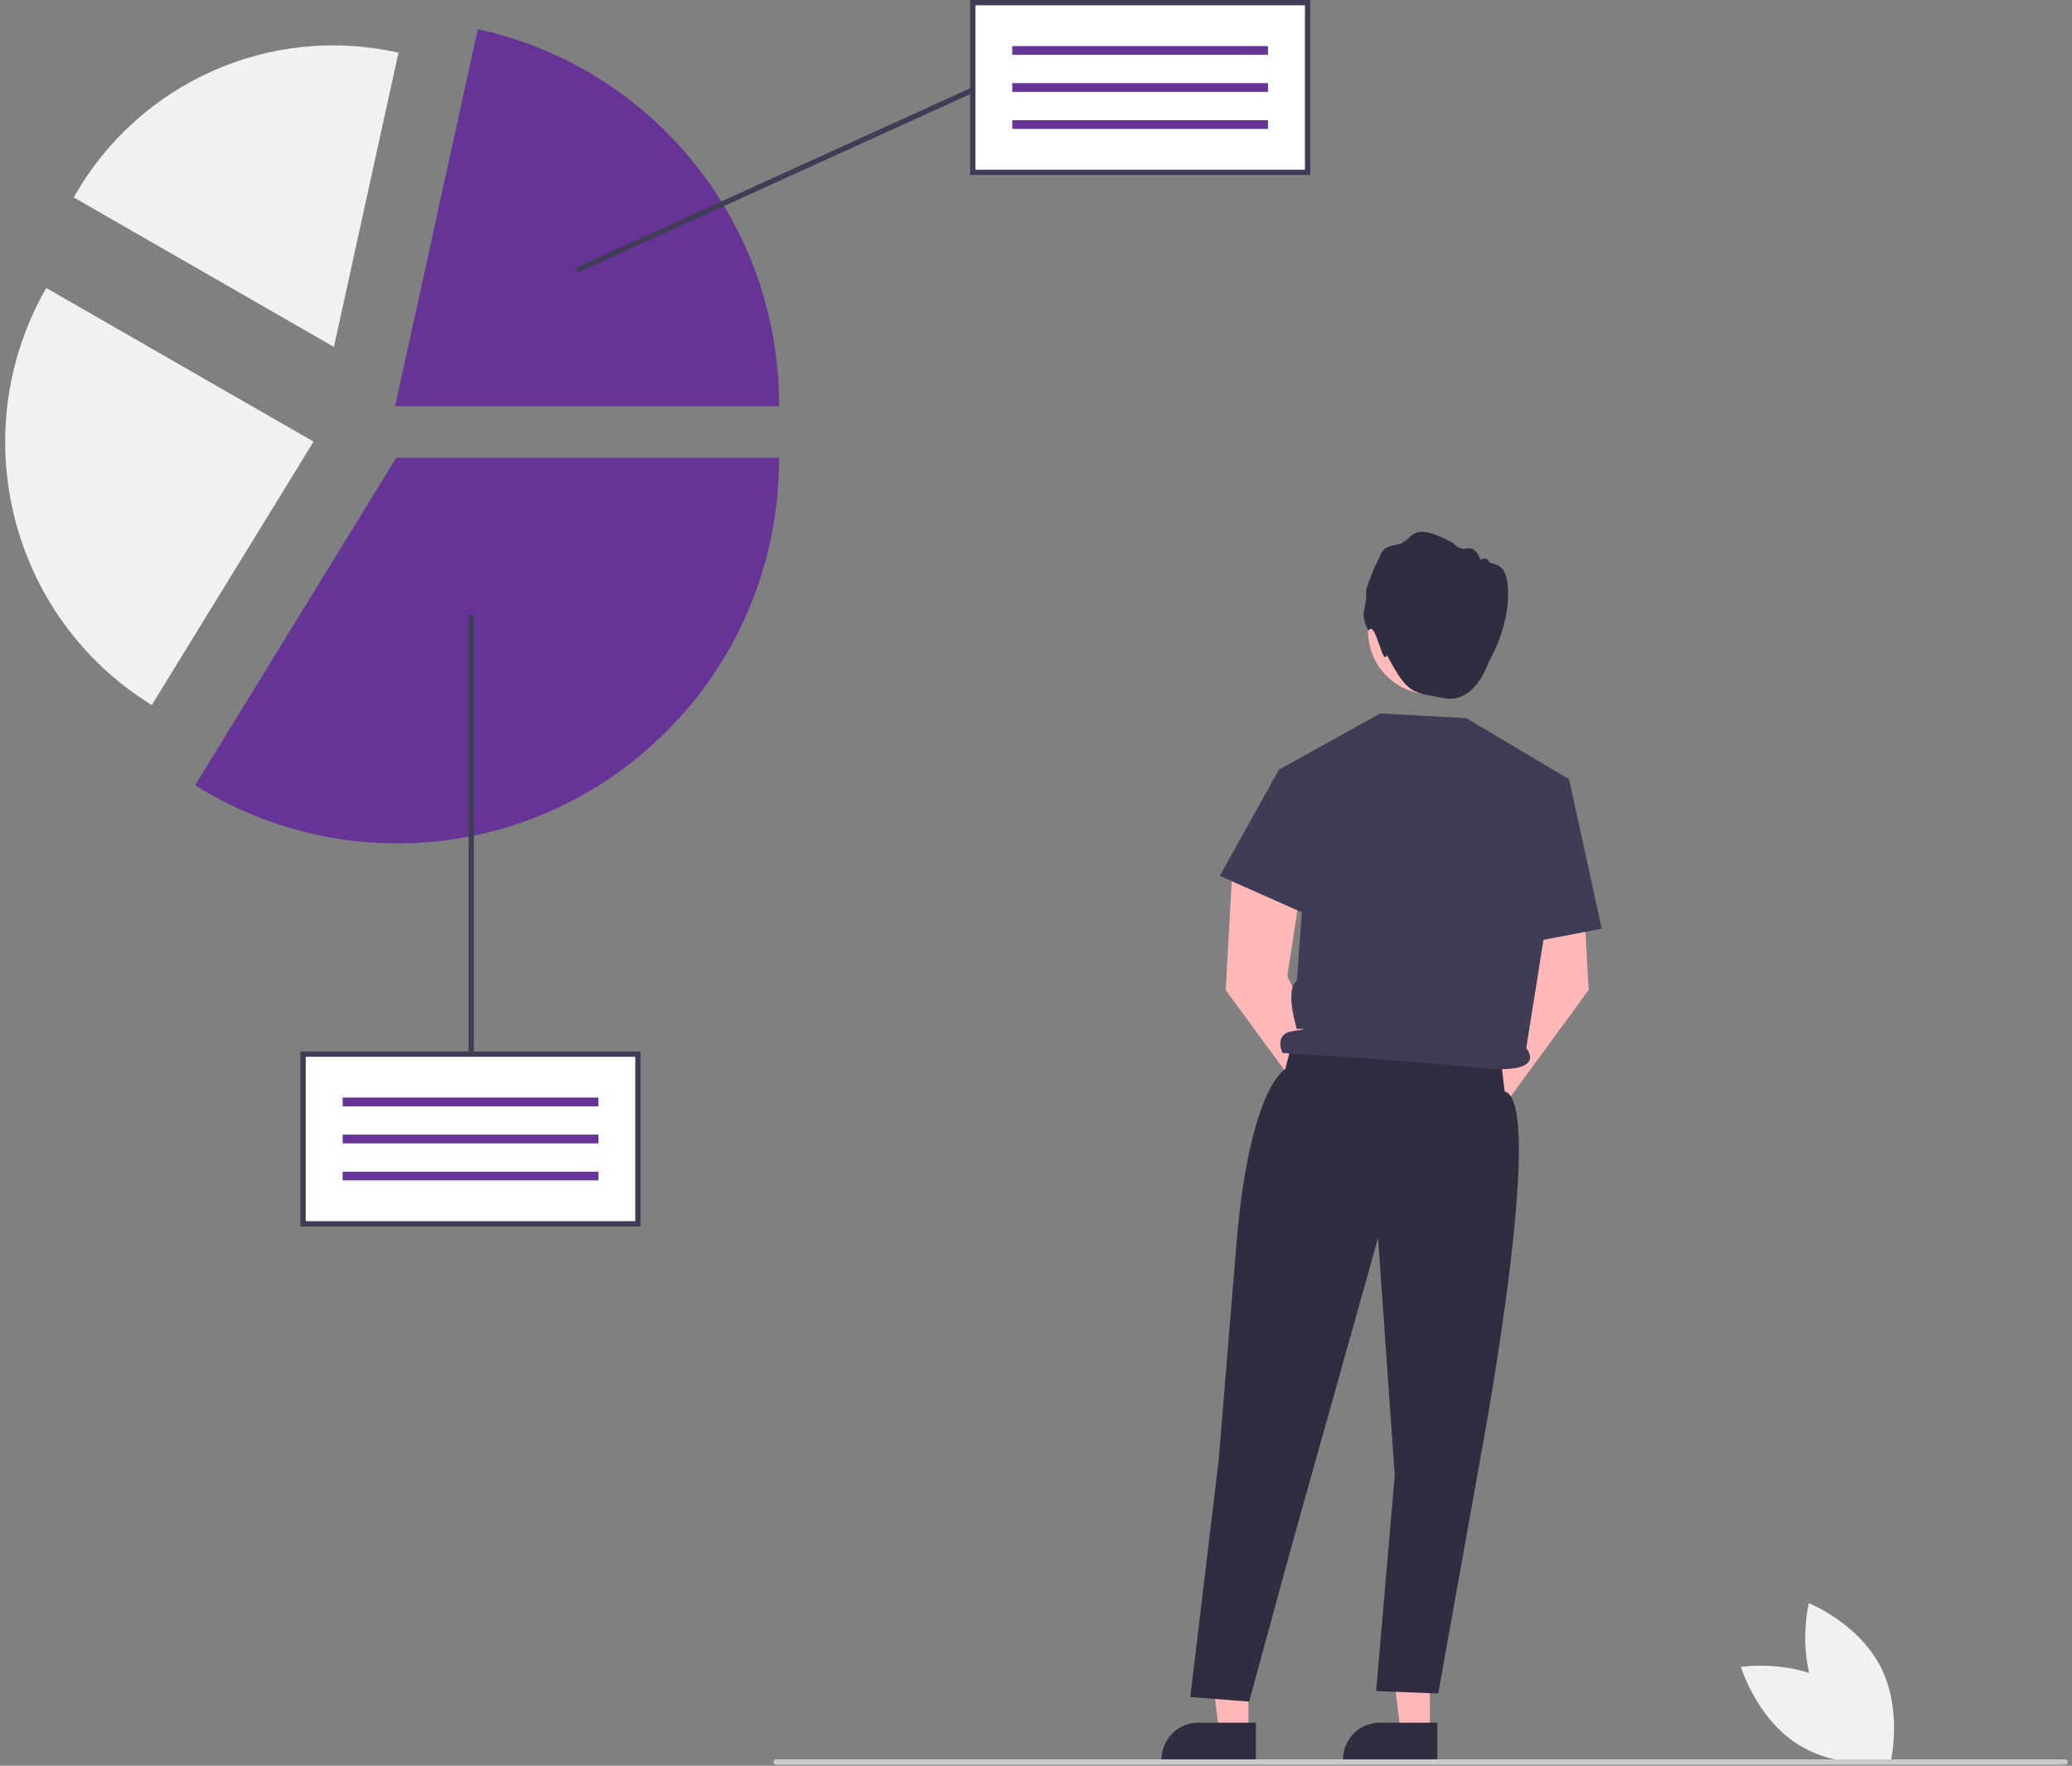 <?xml version="1.0" encoding="UTF-8"?>
<svg xmlns="http://www.w3.org/2000/svg" xmlns:xlink="http://www.w3.org/1999/xlink" width="176px" height="150px" viewBox="0 0 176 150" version="1.1">
<rect x="0" y="0" width="176" height="150" fill="#808080" stroke="none"/>
<g id="surface1">
<path style=" stroke:none;fill-rule:nonzero;fill:rgb(94.51%,94.51%,94.51%);fill-opacity:1;" d="M 154.48 144.332 C 156.395 148.082 160.582 149.75 160.582 149.75 C 160.582 149.75 161.664 145.355 159.746 141.605 C 157.832 137.863 153.645 136.188 153.645 136.188 C 153.645 136.188 152.562 140.59 154.48 144.332 Z M 154.48 144.332 "/>
<path style=" stroke:none;fill-rule:nonzero;fill:rgb(94.51%,94.51%,94.51%);fill-opacity:1;" d="M 155.871 143.141 C 159.418 145.383 160.715 149.723 160.715 149.723 C 160.715 149.723 156.266 150.426 152.719 148.188 C 149.172 145.945 147.875 141.605 147.875 141.605 C 147.875 141.605 152.324 140.902 155.871 143.141 Z M 155.871 143.141 "/>
<path style=" stroke:none;fill-rule:nonzero;fill:rgb(100%,71.765%,71.765%);fill-opacity:1;" d="M 106.043 147.16 L 103.559 147.16 L 102.375 137.512 L 106.043 137.512 Z M 106.043 147.16 "/>
<path style=" stroke:none;fill-rule:nonzero;fill:rgb(18.431%,18.039%,25.49%);fill-opacity:1;" d="M 106.676 149.582 L 98.66 149.582 L 98.66 149.484 C 98.66 147.75 100.059 146.344 101.781 146.344 L 106.676 146.344 Z M 106.676 149.582 "/>
<path style=" stroke:none;fill-rule:nonzero;fill:rgb(100%,71.765%,71.765%);fill-opacity:1;" d="M 121.457 147.16 L 118.973 147.16 L 117.789 137.512 L 121.457 137.512 Z M 121.457 147.16 "/>
<path style=" stroke:none;fill-rule:nonzero;fill:rgb(18.431%,18.039%,25.49%);fill-opacity:1;" d="M 122.094 149.582 L 114.074 149.582 L 114.074 149.484 C 114.074 147.75 115.473 146.344 117.195 146.344 L 122.094 146.344 Z M 122.094 149.582 "/>
<path style=" stroke:none;fill-rule:nonzero;fill:rgb(100%,71.765%,71.765%);fill-opacity:1;" d="M 114.238 92.828 L 109.348 82.926 L 110.605 74.711 L 104.723 73.082 L 104.113 84.098 L 111.742 94.52 C 111.59 95.609 112.324 96.621 113.395 96.812 C 114.477 97.004 115.508 96.305 115.734 95.23 C 115.961 94.152 115.297 93.09 114.238 92.828 Z M 114.238 92.828 "/>
<path style=" stroke:none;fill-rule:nonzero;fill:rgb(100%,71.765%,71.765%);fill-opacity:1;" d="M 124.824 92.828 L 129.715 82.926 L 128.453 74.711 L 134.336 73.082 L 134.945 84.098 L 127.316 94.52 C 127.469 95.609 126.738 96.621 125.66 96.812 C 124.586 97.004 123.551 96.305 123.328 95.23 C 123.102 94.152 123.762 93.09 124.824 92.828 Z M 124.824 92.828 "/>
<path style=" stroke:none;fill-rule:nonzero;fill:rgb(100%,72.549%,72.549%);fill-opacity:1;" d="M 126.906 53.602 C 126.906 56.578 124.508 58.988 121.559 58.988 C 118.602 58.988 116.203 56.578 116.203 53.602 C 116.203 50.633 118.602 48.223 121.559 48.223 C 124.508 48.223 126.906 50.633 126.906 53.602 Z M 126.906 53.602 "/>
<path style=" stroke:none;fill-rule:nonzero;fill:rgb(18.431%,18.039%,25.49%);fill-opacity:1;" d="M 116.246 53.574 C 116.246 53.574 115.664 52.699 115.887 51.754 C 116.023 51.223 116.074 50.668 116.047 50.117 C 116.293 49.301 116.605 48.5 116.98 47.738 C 117.453 46.883 117.23 46.523 118.703 46.254 C 120.176 45.98 119.574 44.051 123.457 46.141 C 123.727 46.516 124.195 46.695 124.641 46.59 C 125.445 46.434 125.738 47.559 125.738 47.559 C 125.738 47.559 126.273 47.242 126.473 47.691 C 126.676 48.141 128.105 47.418 128.105 50.453 C 128.105 53.484 126.477 56.195 126.477 56.195 C 126.477 56.195 125.332 59.828 122.676 59.312 C 120.016 58.793 119.633 59.105 117.805 55.641 C 117.434 56.723 116.859 52.605 116.246 53.574 Z M 116.246 53.574 "/>
<path style=" stroke:none;fill-rule:nonzero;fill:rgb(18.431%,18.039%,25.49%);fill-opacity:1;" d="M 109.793 88.379 L 109.176 90.828 C 109.176 90.828 106.254 92.242 105.082 105 L 103.508 124.121 L 101.105 144.16 L 106.102 144.555 L 109.566 131.855 L 117.055 105.16 L 118.473 125.355 L 116.891 143.656 L 122.164 143.863 L 125.82 123.465 C 125.82 123.465 131.414 93.586 127.805 92.715 L 127.441 89.605 Z M 109.793 88.379 "/>
<path style=" stroke:none;fill-rule:nonzero;fill:rgb(24.706%,23.922%,33.725%);fill-opacity:1;" d="M 108.637 65.379 L 117.246 60.609 L 124.551 61.004 L 133.277 66.195 L 129.641 89.043 C 129.641 89.043 131.727 91.387 125.426 90.699 C 119.125 90.012 108.941 89.453 108.941 89.453 C 108.941 89.453 108.121 87.816 109.871 87.586 C 111.617 87.359 110.156 87.41 110.156 87.41 C 110.156 87.41 109.098 84 110.156 83.336 L 110.668 76.32 Z M 108.637 65.379 "/>
<path style=" stroke:none;fill-rule:nonzero;fill:rgb(24.706%,23.922%,33.725%);fill-opacity:1;" d="M 111.012 65.734 L 108.641 65.379 L 103.609 74.406 L 111.781 78.031 Z M 111.012 65.734 "/>
<path style=" stroke:none;fill-rule:nonzero;fill:rgb(24.706%,23.922%,33.725%);fill-opacity:1;" d="M 130.48 67.367 L 133.277 66.195 L 136.059 78.895 L 128.516 80.332 Z M 130.48 67.367 "/>
<path style=" stroke:none;fill-rule:nonzero;fill:rgb(79.608%,79.608%,79.608%);fill-opacity:1;" d="M 65.922 149.91 L 175.426 149.91 C 175.551 149.91 175.648 149.809 175.648 149.688 C 175.648 149.562 175.551 149.461 175.426 149.461 L 65.922 149.461 C 65.797 149.461 65.699 149.562 65.699 149.688 C 65.699 149.809 65.797 149.91 65.922 149.91 Z M 65.922 149.91 "/>
<path style=" stroke:none;fill-rule:nonzero;fill:rgb(100%,100%,100%);fill-opacity:1;" d="M 25.742 89.551 L 54.184 89.551 L 54.184 103.965 L 25.742 103.965 Z M 25.742 89.551 "/>
<path style=" stroke:none;fill-rule:nonzero;fill:rgb(39.608%,20.392%,58.824%);fill-opacity:1;" d="M 29.105 93.238 L 50.828 93.238 L 50.828 93.98 L 29.105 93.98 Z M 29.105 93.238 "/>
<path style=" stroke:none;fill-rule:nonzero;fill:rgb(39.608%,20.392%,58.824%);fill-opacity:1;" d="M 29.105 96.387 L 50.828 96.387 L 50.828 97.129 L 29.105 97.129 Z M 29.105 96.387 "/>
<path style=" stroke:none;fill-rule:nonzero;fill:rgb(39.608%,20.392%,58.824%);fill-opacity:1;" d="M 29.105 99.535 L 50.828 99.535 L 50.828 100.273 L 29.105 100.273 Z M 29.105 99.535 "/>
<path style=" stroke:none;fill-rule:nonzero;fill:rgb(24.706%,23.922%,33.725%);fill-opacity:1;" d="M 54.41 104.191 L 25.52 104.191 L 25.52 89.324 L 54.41 89.324 Z M 25.969 103.738 L 53.961 103.738 L 53.961 89.777 L 25.969 89.777 Z M 25.969 103.738 "/>
<path style=" stroke:none;fill-rule:nonzero;fill:rgb(39.608%,20.392%,58.824%);fill-opacity:1;" d="M 33.75 71.645 C 27.727 71.652 21.824 69.969 16.703 66.781 L 16.574 66.699 L 16.656 66.57 L 33.664 38.883 L 66.172 38.883 L 66.172 39.039 C 66.172 57.02 51.625 71.645 33.75 71.645 Z M 33.75 71.645 "/>
<path style=" stroke:none;fill-rule:nonzero;fill:rgb(94.51%,94.51%,94.51%);fill-opacity:1;" d="M 12.891 59.895 L 12.789 59.828 C 0.859 52.41 -3.082 36.824 3.867 24.574 L 3.93 24.465 L 26.637 37.516 Z M 12.891 59.895 "/>
<path style=" stroke:none;fill-rule:nonzero;fill:rgb(39.608%,20.392%,58.824%);fill-opacity:1;" d="M 66.172 34.516 L 33.559 34.516 L 40.586 2.48 L 40.738 2.512 C 55.594 5.816 66.168 19.059 66.172 34.363 Z M 66.172 34.516 "/>
<path style=" stroke:none;fill-rule:nonzero;fill:rgb(94.51%,94.51%,94.51%);fill-opacity:1;" d="M 28.363 29.469 L 6.266 16.773 L 6.324 16.664 C 11.82 7.008 22.922 2.059 33.73 4.449 L 33.848 4.477 Z M 28.363 29.469 "/>
<path style=" stroke:none;fill-rule:nonzero;fill:rgb(100%,100%,100%);fill-opacity:1;" d="M 82.629 0.223 L 111.066 0.223 L 111.066 14.641 L 82.629 14.641 Z M 82.629 0.223 "/>
<path style=" stroke:none;fill-rule:nonzero;fill:rgb(39.608%,20.392%,58.824%);fill-opacity:1;" d="M 85.984 3.914 L 107.707 3.914 L 107.707 4.656 L 85.984 4.656 Z M 85.984 3.914 "/>
<path style=" stroke:none;fill-rule:nonzero;fill:rgb(39.608%,20.392%,58.824%);fill-opacity:1;" d="M 85.984 7.062 L 107.707 7.062 L 107.707 7.805 L 85.984 7.805 Z M 85.984 7.062 "/>
<path style=" stroke:none;fill-rule:nonzero;fill:rgb(39.608%,20.392%,58.824%);fill-opacity:1;" d="M 85.984 10.211 L 107.707 10.211 L 107.707 10.949 L 85.984 10.949 Z M 85.984 10.211 "/>
<path style=" stroke:none;fill-rule:nonzero;fill:rgb(24.706%,23.922%,33.725%);fill-opacity:1;" d="M 111.293 14.867 L 82.402 14.867 L 82.402 0 L 111.293 0 Z M 82.852 14.414 L 110.844 14.414 L 110.844 0.449 L 82.852 0.449 Z M 82.852 14.414 "/>
<path style=" stroke:none;fill-rule:nonzero;fill:rgb(24.706%,23.922%,33.725%);fill-opacity:1;" d="M 39.805 52.246 L 40.25 52.246 L 40.25 89.324 L 39.805 89.324 Z M 39.805 52.246 "/>
<path style=" stroke:none;fill-rule:nonzero;fill:rgb(24.706%,23.922%,33.725%);fill-opacity:1;" d="M 48.895 22.746 L 82.516 7.449 L 82.699 7.859 L 49.078 23.156 Z M 48.895 22.746 "/>
</g>
</svg>
